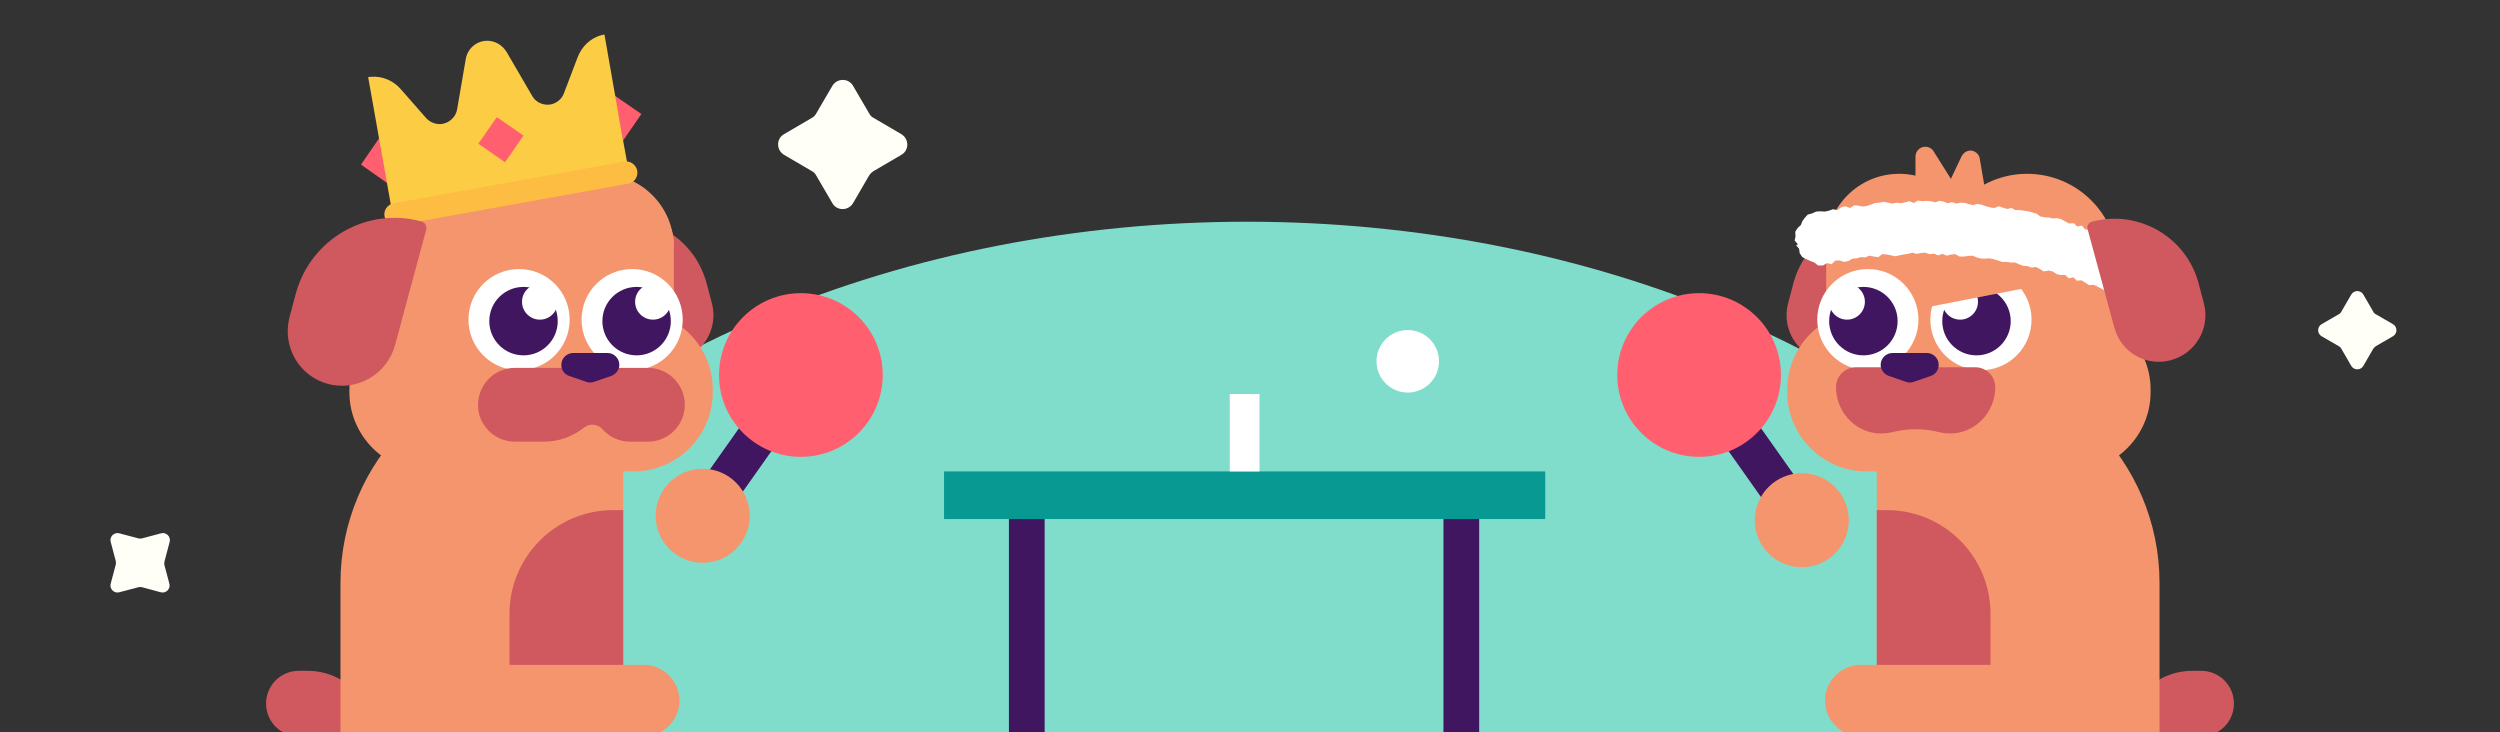 <?xml version="1.0" encoding="utf-8"?>
<!-- Generator: Adobe Illustrator 22.0.1, SVG Export Plug-In . SVG Version: 6.00 Build 0)  -->
<svg version="1.1" id="Layer_1" xmlns="http://www.w3.org/2000/svg" xmlns:xlink="http://www.w3.org/1999/xlink" x="0px" y="0px"
	 viewBox="0 0 840 246" style="enable-background:new 0 0 840 246;" xml:space="preserve">
<rect x="0" y="0" width="840" height="246" fill="#333333" stroke="none"/>
<style type="text/css">
	.st0{fill:#FFFEF7;}
	.st1{fill:#80DDCB;}
	.st2{fill:#411661;}
	.st3{fill:#FF5F6F;}
	.st4{fill:#CF595F;}
	.st5{fill:#F5956D;}
	.st6{fill:#FFFFFF;}
	.st7{fill:#079992;}
	.st8{fill:#FCCC44;}
	.st9{fill:#FDBC42;}
</style>
<path class="st0" d="M798.3,116.3l5.7-3.3c1.6-0.9,1.6-3.2,0-4.1l-5.7-3.3c-0.4-0.2-0.7-0.5-0.9-0.9l-3.3-5.7
	c-0.9-1.6-3.2-1.6-4.1,0l-3.3,5.7c-0.2,0.4-0.5,0.7-0.9,0.9l-5.7,3.3c-1.6,0.9-1.6,3.2,0,4.1l5.7,3.3c0.4,0.2,0.7,0.5,0.9,0.9
	l3.3,5.7c0.9,1.6,3.2,1.6,4.1,0l3.3-5.7C797.7,116.8,798,116.5,798.3,116.3z"/>
<path class="st0" d="M55.3,188.5l1.7-6.4c0.5-1.8-1.2-3.4-2.9-2.9l-6.4,1.7c-0.4,0.1-0.8,0.1-1.2,0l-6.4-1.7
	c-1.8-0.5-3.4,1.2-2.9,2.9l1.7,6.4c0.1,0.4,0.1,0.8,0,1.2l-1.7,6.4c-0.5,1.8,1.2,3.4,2.9,2.9l6.4-1.7c0.4-0.1,0.8-0.1,1.2,0L54,199
	c1.8,0.5,3.4-1.2,2.9-2.9l-1.7-6.4C55.2,189.3,55.2,188.9,55.3,188.5z"/>
<g>
	<ellipse class="st1" cx="419" cy="313.9" rx="325.6" ry="239.4"/>
	<g>
		<g>
			<path class="st2" d="M599.3,169.2l2.8-2c2.2-1.6,2.8-4.7,1.2-6.9l-13-18.4l-10.9,7.7l13,18.4C594,170.2,597,170.8,599.3,169.2z"
				/>
			<circle class="st3" cx="570.9" cy="126" r="27.5"/>
		</g>
	</g>
	<path class="st4" d="M611.8,121L611.8,121c-8.3-2.3-13.2-10.8-11-19.1l1.8-6.8c4.2-15.6,20.3-24.8,35.9-20.6v0
		c1,0.3,1.6,1.3,1.4,2.4l-9,33.1C628.7,118.4,620.1,123.3,611.8,121z"/>
	<path class="st4" d="M714.6,247.4L714.6,247.4l25,0c6.1,0,11-4.9,11-11v0c0-6.1-4.9-11-11-11h-3
		C724.4,225.4,714.6,235.2,714.6,247.4z"/>
	<path class="st5" d="M681.1,58.4L681.1,58.4c-16.8,0-30.5,13.7-30.5,30.5v1.4h61v-1.4C711.6,72,697.9,58.4,681.1,58.4z"/>
	<path class="st5" d="M725.6,247.4h-95v-126h20.5c41.1,0,74.5,33.4,74.5,74.5V247.4z"/>
	<path class="st5" d="M711.6,152.4h-98V81.6c0-6.8,5.5-12.2,12.2-12.2H689c12.5,0,22.6,10.1,22.6,22.6V152.4z"/>
	<path class="st5" d="M696,158.4h-68.9c-14.6,0-26.6-12-26.6-26.6v-0.9c0-14.6,12-26.6,26.6-26.6H696c14.6,0,26.6,12,26.6,26.6v0.9
		C722.6,146.4,710.6,158.4,696,158.4z"/>
	<g>
		<circle class="st6" cx="627.6" cy="107.4" r="17"/>
		<circle class="st2" cx="626.1" cy="107.9" r="11.5"/>
		<circle class="st6" cx="620.6" cy="101.4" r="6"/>
	</g>
	<g>
		<circle class="st6" cx="665.6" cy="107.4" r="17"/>
		<circle class="st2" cx="664.1" cy="107.9" r="11.5"/>
		<circle class="st6" cx="658.6" cy="101.4" r="6"/>
	</g>
	<path class="st5" d="M638.1,58.4L638.1,58.4c-13.5,0-24.5,11-24.5,24.5V84h49v-1.1C662.6,69.3,651.6,58.4,638.1,58.4z"/>
	<path class="st5" d="M662.6,71.4l-19,2V52.6c0-1.8,1.5-3.3,3.3-3.3l0,0c1.1,0,2.1,0.5,2.7,1.4L662.6,71.4z"/>
	<path class="st5" d="M668.8,74.3l-18.2-3.9l8.5-17.9c0.8-1.6,2.7-2.4,4.3-1.6v0c1,0.5,1.7,1.4,1.8,2.4L668.8,74.3z"/>
	<polygon class="st6" points="707.3,97.7 706.1,97 704.8,96.3 703.5,95.7 701.9,95.8 700.7,95 699.4,94.2 697.8,94.3 696.7,93.2 
		695.1,93.5 693.9,92.4 692.4,92.4 691,92.1 689.7,91.2 688.3,90.9 686.7,91.2 685.4,90.4 684.1,89.7 682.6,89.9 681.2,89.4 
		679.8,89.3 678.4,88.8 677.1,88.2 675.6,88.2 674.2,88 672.7,88 671.3,87.5 669.9,87.1 668.5,86.8 667,86.9 665.6,86.9 664.2,86.5 
		662.8,85.9 661.3,86 659.9,86.2 658.4,86.2 657,85.4 655.6,85.5 654.1,85.9 652.7,85.3 651.2,85.8 649.8,85.2 648.3,85.4 
		646.9,84.9 645.4,85 644,85.3 642.5,84.9 641.1,85.3 639.7,85.5 638.2,85.8 636.8,86.1 635.4,85.8 633.9,85.5 632.4,85.4 
		631.1,86.4 629.6,86.2 628.1,85.9 626.7,86.5 625.3,86.4 623.8,86.8 622.4,86.9 621.1,87.7 619.6,88 618.1,87.5 616.6,87.6 
		615.4,88.8 613.9,88.4 612.5,89.2 610.9,89.2 609.6,88.2 608.3,87.7 607,87.1 605.6,86.4 604.7,85.1 604.5,83.6 603.5,82.4 
		604.1,82.1 603,80.8 603.3,79.4 603.2,77.9 604,76.6 605.1,75.6 605.6,74.3 606.4,73.2 607.4,72.1 608.9,71.7 610.2,71.1 611.7,71 
		613.1,71.1 614.5,70.8 615.9,70.3 617.4,70.6 618.7,69.6 620.1,69.3 621.6,69.9 623,69 624.4,69.1 625.9,69.4 627.3,69.2 
		628.7,68.7 630.1,68.2 631.5,68.1 632.9,67.8 634.4,68.1 635.9,68.4 637.3,68.1 638.7,68.3 640.1,68 641.6,67.6 643,68.2 
		644.4,67.4 645.9,67.6 647.3,67.5 648.7,67.6 650.2,68 651.6,67.5 653,67.7 654.4,68.3 655.9,67.9 657.3,68.4 658.8,68.1 
		660.2,68.2 661.6,68.6 663,68.9 664.5,68.5 665.9,68.8 667.3,69.3 668.7,69.7 670.1,69.9 671.6,69.3 673,69.8 674.4,70.2 
		675.9,69.9 677.2,70.6 678.7,70.6 680.1,70.8 681.5,71 682.9,71.4 684.3,71.8 685.5,72.7 686.9,73 688.4,73.1 689.8,73.4 
		691.3,73.3 692.7,73.7 693.9,74.4 695.2,75.1 696.8,75 697.9,76.1 699.5,75.8 700.6,77.1 702.1,77.1 703.6,77.1 704.8,78.2 
		706.2,78.6 707.4,79.2 708.7,79.8 710.3,79.9 711.6,80.3 712.9,81.1 714.6,81.5 714.1,83.2 713.5,84.5 712,85.5 712.3,87.2 
		711.3,88.4 710.7,89.7 710.2,91.1 709.9,92.5 709.2,93.8 708.1,94.9 707.8,96.4 	"/>
	<path class="st4" d="M729.5,121L729.5,121c8.3-2.3,13.2-10.8,11-19.1l-1.8-6.8c-4.2-15.6-20.3-24.8-35.9-20.6l0,0
		c-1,0.3-1.6,1.3-1.4,2.4l9,33.1C712.6,118.4,721.1,123.3,729.5,121z"/>
	<polygon class="st5" points="646.6,103.4 682.6,96.4 675.6,90.3 659.6,86.4 650.6,90.4 	"/>
	<path class="st5" d="M717.3,247.4h-92.1c-6.6,0-12-5.4-12-12v0c0-6.6,5.4-12,12-12h92.1c0.5,0,0.9,0.4,0.9,0.9v22.2
		C718.3,247,717.8,247.4,717.3,247.4z"/>
	<rect x="317.2" y="158.4" class="st7" width="202" height="16"/>
	<rect x="413.2" y="132.4" class="st6" width="10" height="26"/>
	<rect x="339" y="174.4" class="st2" width="12" height="73"/>
	<rect x="485" y="174.4" class="st2" width="12" height="73"/>
	<circle class="st6" cx="473" cy="121.4" r="10.5"/>
	<circle class="st5" cx="605.4" cy="174.8" r="15.8"/>
	<path class="st4" d="M634,171.4h-3.4v52h38.2v-17.2C668.8,187,653.2,171.4,634,171.4z"/>
	<g>
		<g>
			<path class="st2" d="M240.7,169.2l-2.8-2c-2.2-1.6-2.8-4.7-1.2-6.9l13-18.4l10.9,7.7l-13,18.4C246,170.2,243,170.8,240.7,169.2z"
				/>
			<circle class="st3" cx="269.1" cy="126" r="27.5"/>
		</g>
	</g>
	<path class="st4" d="M228.2,121L228.2,121c8.3-2.3,13.2-10.8,11-19.1l-1.8-6.8c-4.2-15.6-20.3-24.8-35.9-20.6l0,0
		c-1,0.3-1.6,1.3-1.4,2.4l9,33.1C211.3,118.4,219.9,123.3,228.2,121z"/>
	<path class="st4" d="M125.4,247.4L125.4,247.4l-25,0c-6.1,0-11-4.9-11-11v0c0-6.1,4.9-11,11-11h3
		C115.6,225.4,125.4,235.2,125.4,247.4z"/>
	<path class="st5" d="M158.9,58.4L158.9,58.4c16.8,0,30.5,13.7,30.5,30.5v1.4h-61v-1.4C128.4,72,142.1,58.4,158.9,58.4z"/>
	<path class="st5" d="M114.4,247.4h95v-126h-20.5c-41.1,0-74.5,33.4-74.5,74.5V247.4z"/>
	<path class="st5" d="M128.4,152.4h98V81.6c0-6.8-5.5-12.2-12.2-12.2H151c-12.5,0-22.6,10.1-22.6,22.6V152.4z"/>
	<path class="st5" d="M144,158.4h68.9c14.6,0,26.6-12,26.6-26.6v-0.9c0-14.6-12-26.6-26.6-26.6H144c-14.6,0-26.6,12-26.6,26.6v0.9
		C117.4,146.4,129.4,158.4,144,158.4z"/>
	<g>
		<circle class="st6" cx="212.4" cy="107.4" r="17"/>
		<circle class="st2" cx="213.9" cy="107.9" r="11.5"/>
		<circle class="st6" cx="219.4" cy="101.4" r="6"/>
	</g>
	<g>
		<circle class="st6" cx="174.4" cy="107.4" r="17"/>
		<circle class="st2" cx="175.9" cy="107.9" r="11.5"/>
		<circle class="st6" cx="181.4" cy="101.4" r="6"/>
	</g>
	<path class="st5" d="M201.9,58.4L201.9,58.4c13.5,0,24.5,11,24.5,24.5V84h-49v-1.1C177.4,69.3,188.4,58.4,201.9,58.4z"/>
	<path class="st5" d="M177.4,71.4l19,2V52.6c0-1.8-1.5-3.3-3.3-3.3h0c-1.1,0-2.1,0.5-2.7,1.4L177.4,71.4z"/>
	<path class="st5" d="M171.2,74.3l18.2-3.9l-8.5-17.9c-0.8-1.6-2.7-2.4-4.3-1.6v0c-1,0.5-1.7,1.4-1.8,2.4L171.2,74.3z"/>
	<path class="st5" d="M124.2,247.4h92.1c6.6,0,12-5.4,12-12v0c0-6.6-5.4-12-12-12h-92.1c-0.5,0-0.9,0.4-0.9,0.9v22.2
		C123.2,247,123.7,247.4,124.2,247.4z"/>
	<circle class="st5" cx="236.1" cy="173.3" r="15.8"/>
	<path class="st4" d="M206,171.4h3.4v52h-38.2v-17.2C171.2,187,186.8,171.4,206,171.4z"/>
	<path class="st0" d="M293.5,57.5l9.4-5.5c2.6-1.5,2.6-5.3,0-6.9l-9.4-5.5c-0.6-0.3-1.1-0.8-1.4-1.4l-5.5-9.4
		c-1.5-2.6-5.3-2.6-6.9,0l-5.5,9.4c-0.3,0.6-0.8,1.1-1.4,1.4l-9.4,5.5c-2.6,1.5-2.6,5.3,0,6.9l9.4,5.5c0.6,0.3,1.1,0.8,1.4,1.4
		l5.5,9.4c1.5,2.6,5.3,2.6,6.9,0L292,59C292.4,58.4,292.9,57.9,293.5,57.5z"/>
	<path class="st4" d="M173,123.6h26.3h4.9h13.5c6.8,0,12.4,5.5,12.4,12.4v0c0,6.8-5.5,12.4-12.4,12.4h-6c-3.7,0-7-1.6-9.3-4.2
		c-1.6-1.8-4.3-2-6.2-0.5c-3.7,2.9-8.3,4.7-13.4,4.7H173c-6.8,0-12.4-5.5-12.4-12.4v0C160.7,129.1,166.2,123.6,173,123.6z"/>
	<path class="st2" d="M191.2,126.3l5.8,2c0.8,0.3,1.8,0.3,2.6,0l5.8-2c1.6-0.6,2.7-2.1,2.7-3.7l0,0c0-2.2-1.8-4-4-4h-11.5
		c-2.2,0-4,1.8-4,4l0,0C188.6,124.3,189.7,125.8,191.2,126.3z"/>
	<path class="st4" d="M647.3,123.4h-7.4h-16.3c-3.7,0-6.7,3-6.7,6.7v0c0,7.9,5.9,14.8,13.9,15.5c1.7,0.1,3.4,0,5-0.4
		c5.2-1.3,10.5-1.3,15.7,0c1.6,0.4,3.2,0.5,5,0.4c7.9-0.7,13.9-7.5,13.9-15.5v0c0-3.7-3-6.7-6.7-6.7H647.3z"/>
	<path class="st2" d="M648.8,126.3l-5.8,2c-0.8,0.3-1.8,0.3-2.6,0l-5.8-2c-1.6-0.6-2.7-2.1-2.7-3.7l0,0c0-2.2,1.8-4,4-4h11.5
		c2.2,0,4,1.8,4,4l0,0C651.4,124.3,650.3,125.8,648.8,126.3z"/>
	<g>
		<g>
			<polygon class="st3" points="206.5,32.1 215.5,38.3 209.3,47.3 			"/>
			<polygon class="st3" points="127.5,46.3 121.3,55.3 130.2,61.6 			"/>
		</g>
		<path class="st8" d="M132,72.6l79.4-14.3l-2.5-13.6l-5.8-33.1c-0.3,0.1-0.7,0.1-1,0.2c-3.7,1-6.6,3.8-8,7.4l-4.6,12.1
			c-0.7,2-2.5,3.4-4.5,3.8l0,0c-2.5,0.4-5-0.7-6.2-2.9l-8.5-14.6c-1.4-2.4-4-4-6.8-3.9c-3.5,0.1-6.4,2.7-7,6.1l-2.9,16.9
			c-0.4,2.5-2.4,4.4-4.8,4.9l0,0c-2.1,0.4-4.2-0.4-5.6-1.9l-8.5-9.7c-2.5-2.9-6.2-4.5-10-4.2c-0.3,0-0.7,0.1-1,0.1L132,72.6z"/>
		<path class="st9" d="M211.1,61.7l-77.5,14c-2,0.4-4-1-4.4-3v0c-0.4-2,1-4,3-4.4l77.5-14c2-0.4,4,1,4.4,3v0
			C214.5,59.4,213.1,61.4,211.1,61.7z"/>
		
			<rect x="162.9" y="41.4" transform="matrix(0.57 -0.821 0.821 0.57 33.889 158.443)" class="st3" width="10.9" height="10.9"/>
	</g>
	<path class="st4" d="M110.2,129L110.2,129c-9.8-2.6-15.5-12.7-12.9-22.5l2.1-7.9c5-18.3,23.8-29.2,42.2-24.2l0,0
		c1.2,0.3,1.9,1.6,1.6,2.8l-10.5,38.9C130,125.8,119.9,131.6,110.2,129z"/>
</g>
</svg>
